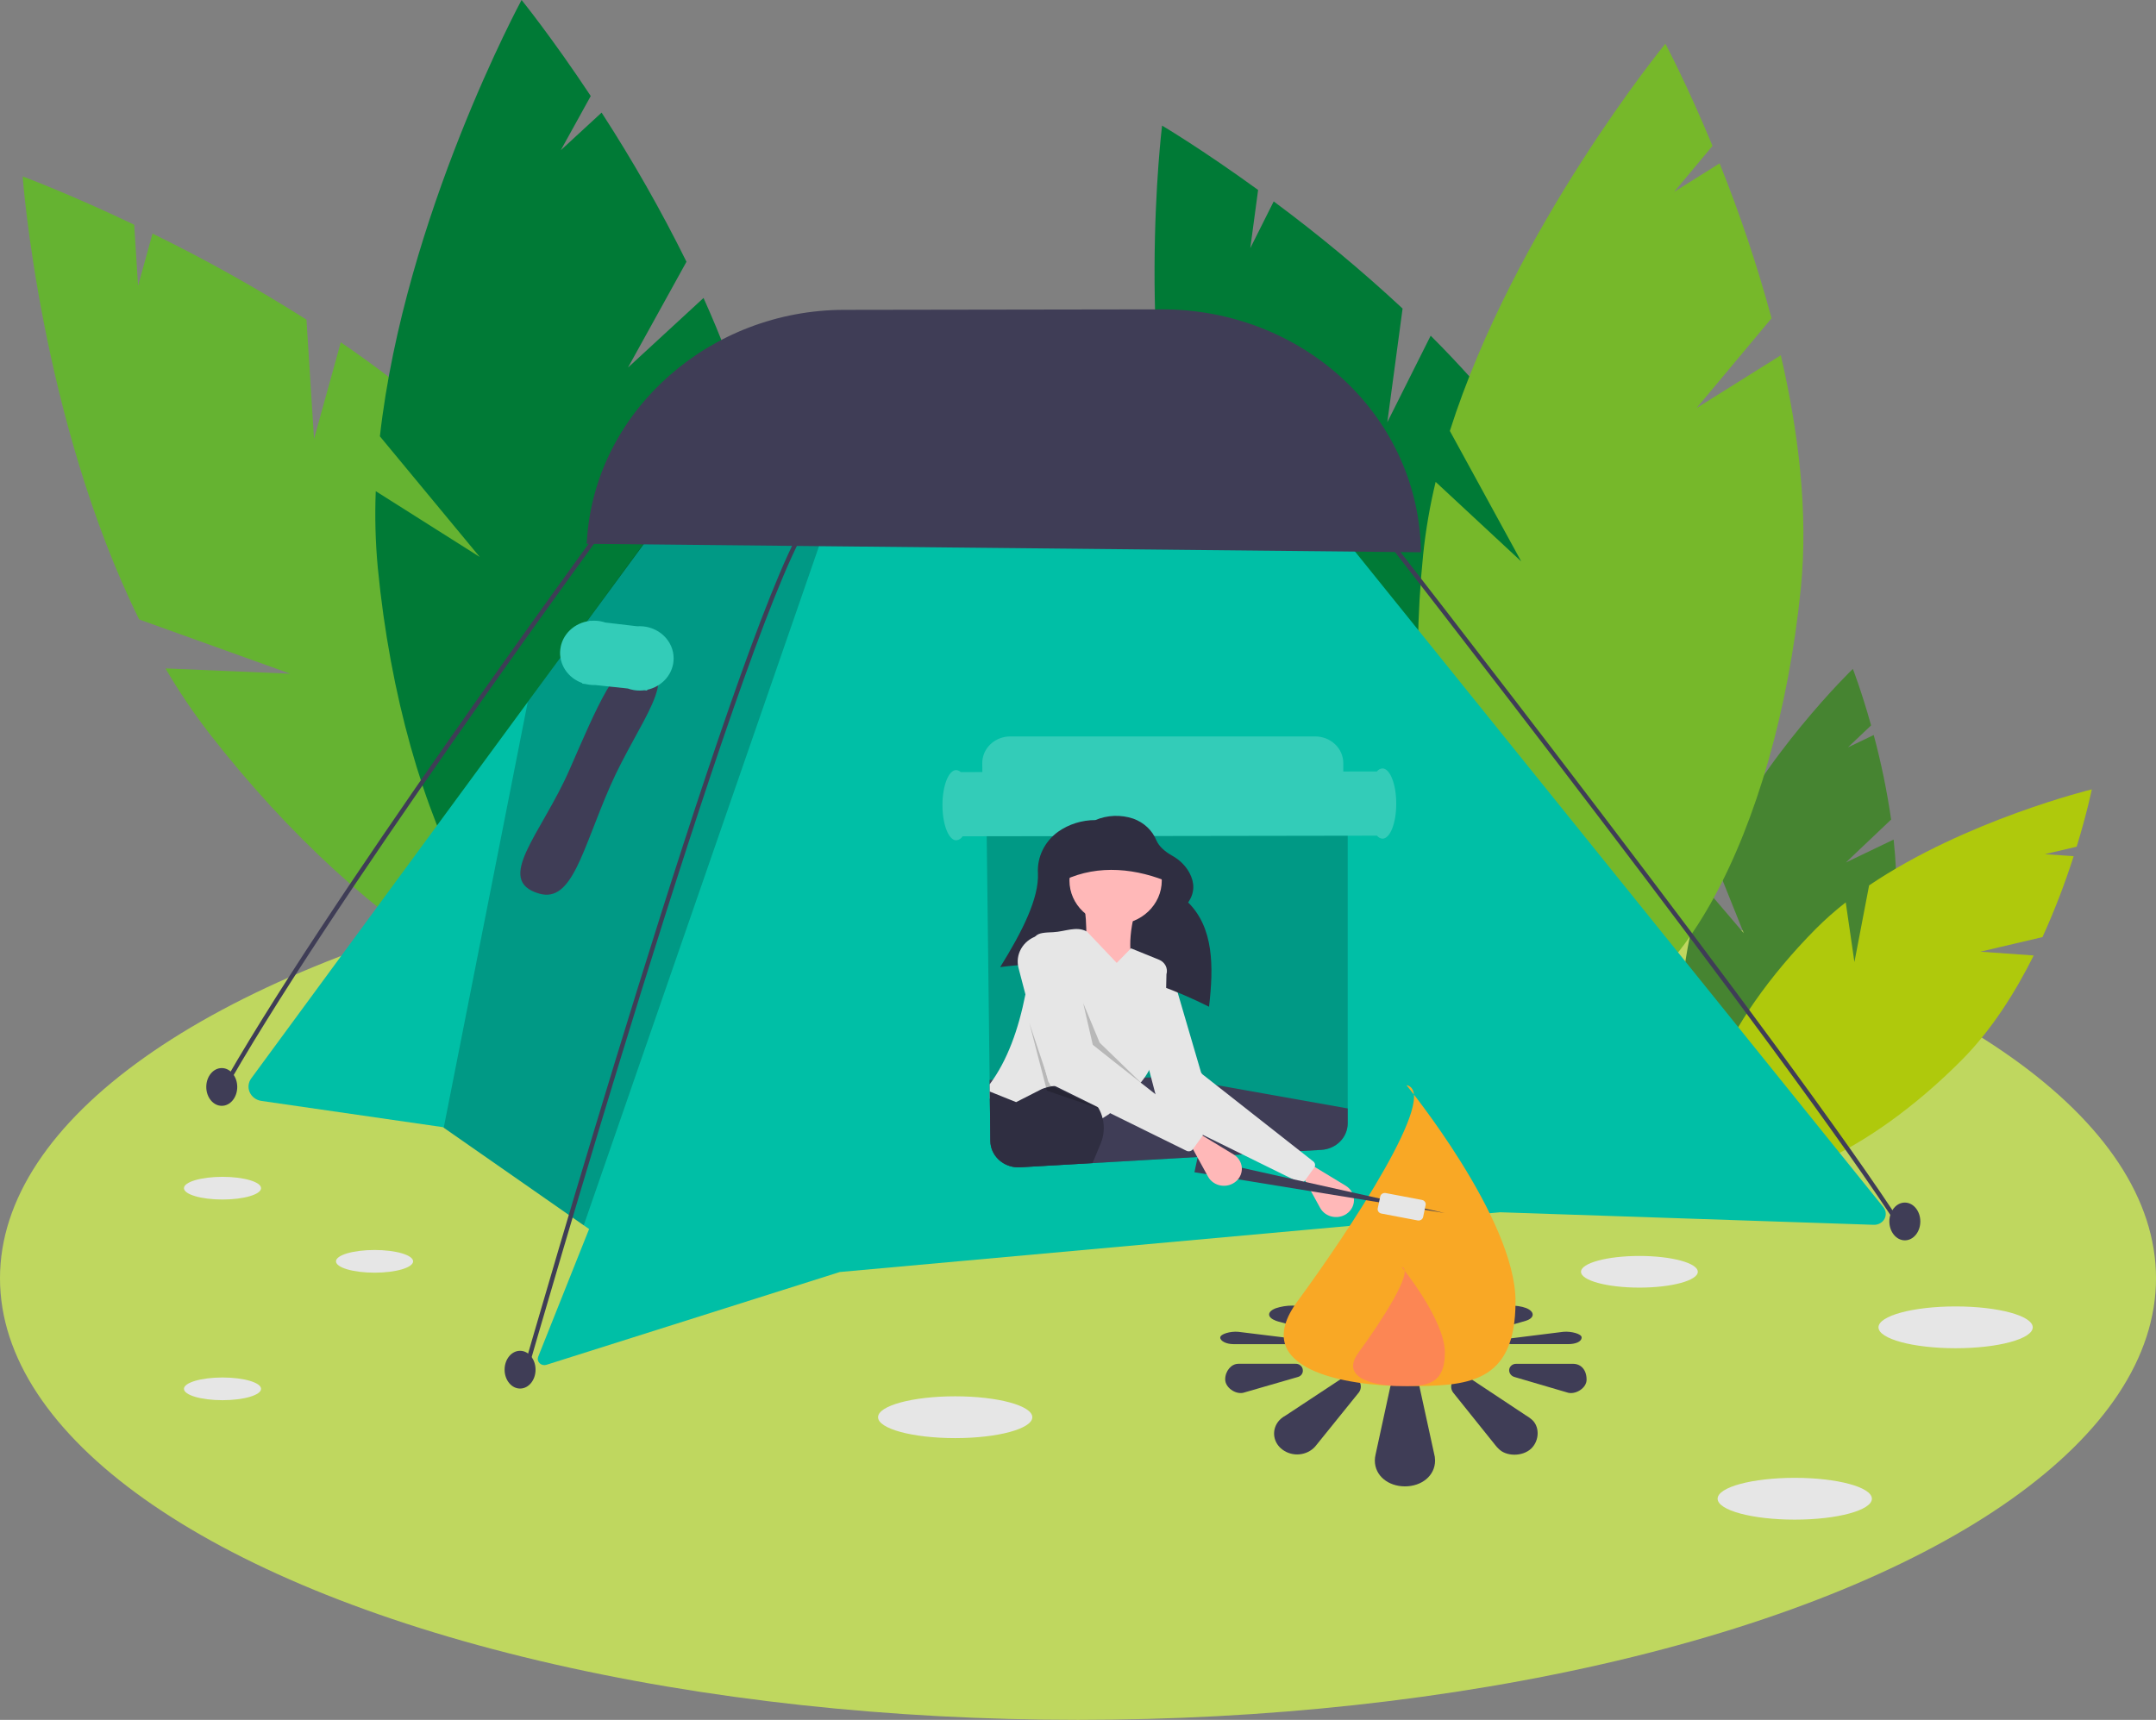 <svg width="485" height="387" viewBox="0 0 485 387" fill="none" xmlns="http://www.w3.org/2000/svg">
<rect x="0" y="0" width="485" height="387" fill="#808080" stroke="none"/>
<ellipse cx="242.5" cy="287.635" rx="242.5" ry="99.365" fill="#BFD75F"/>
<g clip-path="url(#clip0_26_93)">
<path d="M415.238 194.075L425.417 184.411C424.489 178.005 423.182 171.654 421.5 165.388L415.699 168.174L420.911 163.226C418.751 155.497 416.805 150.509 416.805 150.509C416.805 150.509 396.291 170.331 385.689 193.576L392.258 209.963L383.27 199.429C382.245 202.179 381.403 204.988 380.75 207.838C374.263 236.601 378.905 261.927 391.117 264.407C403.329 266.887 418.487 245.581 424.974 216.818C426.985 207.902 426.963 198.142 425.977 188.917L415.238 194.075Z" fill="#468431"/>
<path d="M445.486 214.146L459.464 210.866C462.16 204.927 464.5 198.849 466.475 192.66L459.991 192.2L467.148 190.521C469.509 182.845 470.56 177.62 470.56 177.62C470.56 177.62 442.202 184.528 420.463 199.226L417.159 216.476L415.204 203.05C412.828 204.902 410.577 206.894 408.465 209.013C387.244 230.453 377.42 254.41 386.523 262.523C395.626 270.635 420.209 259.831 441.431 238.391C448.01 231.744 453.308 223.378 457.489 214.998L445.486 214.146Z" fill="#AFC90C"/>
<path d="M312.083 95L315.517 69.427C306.338 60.882 296.659 52.835 286.525 45.324L281.257 55.837L283.016 42.744C270.388 33.575 261.414 28.262 261.414 28.262C261.414 28.262 254.916 80.318 267.375 126.624L297.117 143.885L270.886 138.009C272.702 143.237 274.863 148.351 277.357 153.321C302.671 203.354 340.413 236.069 361.656 226.392C382.9 216.716 379.601 168.311 354.287 118.278C346.439 102.768 334.531 88.225 321.835 75.537L312.083 95Z" fill="#007A36"/>
<path d="M381.649 91.821L398.519 71.614C395.317 59.797 391.415 48.161 386.832 36.761L376.595 43.178L385.233 32.831C379.418 18.789 374.63 9.839 374.63 9.839C374.63 9.839 340.71 51.214 326.149 96.966L342.207 126.329L322.953 108.433C321.66 113.799 320.724 119.237 320.151 124.715C314.564 179.961 329.051 226.478 352.509 228.613C375.966 230.749 399.51 187.694 405.096 132.448C406.828 115.321 404.556 97.031 400.599 79.943L381.649 91.821Z" fill="#76B82A"/>
<path d="M70.645 98.758L68.939 71.926C57.789 64.859 46.228 58.395 34.311 52.564L31.061 64.304L30.188 50.566C15.377 43.495 5.096 39.702 5.096 39.702C5.096 39.702 9.075 94.231 31.301 139.384L65.3 151.597L37.224 150.402C40.153 155.424 43.412 160.266 46.982 164.9C83.14 211.505 128.494 238.081 148.282 224.259C168.07 210.437 154.8 161.451 118.642 114.845C107.433 100.397 92.26 87.688 76.66 77.024L70.645 98.758Z" fill="#65B331"/>
<path d="M141.271 82.704L154.427 58.898C148.732 47.38 142.357 36.176 135.332 25.339L126.154 33.796L132.891 21.607C124.064 8.289 117.33 0 117.33 0C117.33 0 91.03 48.631 85.459 98.184L107.91 125.315L84.527 110.522C84.299 116.257 84.451 122.001 84.983 127.719C90.547 185.349 114.894 230.344 139.363 228.217C163.833 226.09 179.158 177.647 173.594 120.017C171.87 102.151 165.805 83.829 158.26 67.049L141.271 82.704Z" fill="#007A36"/>
<path d="M214.874 323.6C224.456 323.6 232.223 321.494 232.223 318.897C232.223 316.299 224.456 314.193 214.874 314.193C205.292 314.193 197.524 316.299 197.524 318.897C197.524 321.494 205.292 323.6 214.874 323.6Z" fill="#E6E6E6"/>
<path d="M403.736 341.944C413.318 341.944 421.085 339.838 421.085 337.24C421.085 334.642 413.318 332.537 403.736 332.537C394.154 332.537 386.386 334.642 386.386 337.24C386.386 339.838 394.154 341.944 403.736 341.944Z" fill="#E6E6E6"/>
<path d="M439.922 303.375C449.504 303.375 457.271 301.269 457.271 298.672C457.271 296.074 449.504 293.968 439.922 293.968C430.34 293.968 422.572 296.074 422.572 298.672C422.572 301.269 430.34 303.375 439.922 303.375Z" fill="#E6E6E6"/>
<path d="M368.789 289.735C376.044 289.735 381.925 288.14 381.925 286.174C381.925 284.207 376.044 282.612 368.789 282.612C361.534 282.612 355.653 284.207 355.653 286.174C355.653 288.14 361.534 289.735 368.789 289.735Z" fill="#E6E6E6"/>
<path d="M84.257 286.376C89.047 286.376 92.931 285.233 92.931 283.822C92.931 282.412 89.047 281.269 84.257 281.269C79.466 281.269 75.582 282.412 75.582 283.822C75.582 285.233 79.466 286.376 84.257 286.376Z" fill="#E6E6E6"/>
<path d="M50.053 315.067C54.844 315.067 58.728 313.923 58.728 312.513C58.728 311.103 54.844 309.96 50.053 309.96C45.262 309.96 41.378 311.103 41.378 312.513C41.378 313.923 45.262 315.067 50.053 315.067Z" fill="#E6E6E6"/>
<path d="M50.053 269.913C54.844 269.913 58.728 268.77 58.728 267.36C58.728 265.95 54.844 264.807 50.053 264.807C45.262 264.807 41.378 265.95 41.378 267.36C41.378 268.77 45.262 269.913 50.053 269.913Z" fill="#E6E6E6"/>
<path d="M421.518 275.603L337.466 272.781L293.141 276.793L217.413 283.646L188.915 286.224L122.917 307.107C122.652 307.191 122.368 307.202 122.097 307.138C121.825 307.075 121.579 306.94 121.385 306.749C121.192 306.558 121.059 306.319 121.003 306.059C120.947 305.799 120.97 305.53 121.068 305.282L121.073 305.277L132.519 276.553L131.314 275.711L99.817 253.751L99.649 253.633L58.808 247.726C58.233 247.642 57.69 247.421 57.23 247.082C56.77 246.744 56.409 246.301 56.18 245.794C55.951 245.286 55.861 244.732 55.921 244.183C55.98 243.634 56.185 243.108 56.518 242.655L118.719 157.964L151.405 113.469L154.949 108.639L290.92 106.856L423.674 271.643C423.973 272.014 424.154 272.458 424.198 272.923C424.241 273.389 424.144 273.856 423.918 274.271C423.692 274.686 423.346 275.032 422.921 275.267C422.496 275.503 422.01 275.62 421.518 275.603Z" fill="#00BFA6"/>
<path opacity="0.2" d="M186.8 115.512L131.313 275.712L99.82 253.751L118.72 157.966L151.311 113.363L151.404 113.467L186.8 115.512Z" fill="black"/>
<path d="M137.271 176.882C130.975 191.243 128.746 203.239 121.278 201.073C111.054 198.107 121.789 187.617 128.085 173.256C134.381 158.895 138.83 147.878 144.078 149.065C153.863 151.278 143.567 162.52 137.271 176.882Z" fill="#3F3D56"/>
<path d="M151.536 148.135C151.534 147.185 151.335 146.244 150.951 145.366C150.566 144.489 150.002 143.692 149.293 143.021C148.584 142.35 147.742 141.818 146.816 141.456C145.89 141.093 144.898 140.908 143.896 140.909C143.724 140.909 143.554 140.917 143.384 140.928L136.186 140.085C135.36 139.806 134.49 139.664 133.613 139.666C133.371 139.666 133.132 139.679 132.895 139.7L132.618 139.668L132.61 139.732C130.921 139.947 129.357 140.693 128.166 141.85C126.976 143.008 126.228 144.51 126.043 146.118C125.857 147.725 126.244 149.345 127.143 150.72C128.041 152.094 129.399 153.144 130.999 153.7L130.984 153.831L131.692 153.906C132.327 154.063 132.981 154.142 133.637 154.141C133.71 154.141 133.782 154.138 133.854 154.136L141.213 154.918C142.078 155.228 142.995 155.386 143.92 155.384C144.265 155.383 144.61 155.36 144.951 155.315L145.579 155.382L145.582 155.207C147.274 154.846 148.786 153.949 149.868 152.663C150.95 151.377 151.538 149.78 151.536 148.135Z" fill="#00BFA6"/>
<path opacity="0.2" d="M151.536 148.135C151.534 147.185 151.335 146.244 150.951 145.366C150.566 144.489 150.002 143.692 149.293 143.021C148.584 142.35 147.742 141.818 146.816 141.456C145.89 141.093 144.898 140.908 143.896 140.909C143.724 140.909 143.554 140.917 143.384 140.928L136.186 140.085C135.36 139.806 134.49 139.664 133.613 139.666C133.371 139.666 133.132 139.679 132.895 139.7L132.618 139.668L132.61 139.732C130.921 139.947 129.357 140.693 128.166 141.85C126.976 143.008 126.228 144.51 126.043 146.118C125.857 147.725 126.244 149.345 127.143 150.72C128.041 152.094 129.399 153.144 130.999 153.7L130.984 153.831L131.692 153.906C132.327 154.063 132.981 154.142 133.637 154.141C133.71 154.141 133.782 154.138 133.854 154.136L141.213 154.918C142.078 155.228 142.995 155.386 143.92 155.384C144.265 155.383 144.61 155.36 144.951 155.315L145.579 155.382L145.582 155.207C147.274 154.846 148.786 153.949 149.868 152.663C150.95 151.377 151.538 149.78 151.536 148.135Z" fill="white"/>
<path d="M49.667 247.005L48.785 246.566C71.352 205.754 135.179 118.555 135.821 117.679L136.638 118.218C135.996 119.094 72.204 206.245 49.667 247.005Z" fill="#3F3D56"/>
<path d="M118.791 308.167L117.831 307.919C118.296 306.297 164.519 145.418 180.568 118.279L181.435 118.741C165.447 145.779 119.256 306.546 118.791 308.167Z" fill="#3F3D56"/>
<path d="M427.586 276.976C402.943 238.458 309.883 119.166 308.945 117.966L309.745 117.404C310.683 118.605 403.77 237.932 428.436 276.487L427.586 276.976Z" fill="#3F3D56"/>
<path d="M117 312.449C118.923 312.446 120.479 310.542 120.475 308.196C120.471 305.849 118.909 303.95 116.986 303.953C115.062 303.956 113.507 305.86 113.511 308.206C113.515 310.552 115.077 312.452 117 312.449Z" fill="#3F3D56"/>
<path d="M49.893 248.83C51.816 248.827 53.372 246.923 53.368 244.576C53.364 242.23 51.802 240.331 49.878 240.334C47.955 240.336 46.399 242.241 46.403 244.587C46.407 246.933 47.97 248.833 49.893 248.83Z" fill="#3F3D56"/>
<path d="M428.509 279.097C430.432 279.094 431.988 277.189 431.984 274.843C431.98 272.497 430.417 270.597 428.494 270.6C426.571 270.603 425.015 272.507 425.019 274.854C425.023 277.2 426.585 279.099 428.509 279.097Z" fill="#3F3D56"/>
<path d="M131.953 122.365L319.636 124.274C319.506 109.729 313.323 95.823 302.435 85.584C291.548 75.346 276.837 69.605 261.508 69.612L189.881 69.721C159.921 69.767 134.553 91.998 132.128 120.332L131.953 122.365Z" fill="#3F3D56"/>
<path opacity="0.2" d="M296.859 181.232H228.264C227.428 181.232 226.601 181.388 225.831 181.693C225.06 181.999 224.36 182.446 223.773 183.009C223.186 183.573 222.723 184.242 222.411 184.977C222.098 185.712 221.943 186.498 221.953 187.291L222.013 192.05L222.622 243.008L222.632 243.991L222.652 245.614L222.672 247.199L222.786 256.752C222.805 258.306 223.46 259.793 224.612 260.898C225.765 262.003 227.324 262.64 228.962 262.673C229.131 262.673 229.305 262.669 229.478 262.659L245.767 261.719L269.332 260.355L277.65 259.875L279.504 259.767L292.467 259.019H292.472L297.24 258.741C298.844 258.647 300.35 257.976 301.452 256.866C302.553 255.755 303.167 254.288 303.169 252.763V187.22C303.167 185.633 302.502 184.111 301.319 182.988C300.136 181.865 298.532 181.234 296.859 181.232Z" fill="black"/>
<path d="M310.984 172.91C310.736 172.928 310.496 172.999 310.28 173.116C310.064 173.234 309.878 173.395 309.736 173.589L302.177 173.6V171.698C302.176 170.111 301.51 168.589 300.327 167.467C299.144 166.344 297.54 165.713 295.867 165.711H227.272C226.437 165.71 225.61 165.867 224.839 166.172C224.068 166.477 223.369 166.924 222.782 167.488C222.195 168.052 221.732 168.72 221.419 169.455C221.107 170.19 220.951 170.977 220.962 171.769L220.986 173.724L216.112 173.732C215.845 173.462 215.478 173.301 215.088 173.282C213.38 173.284 212.001 176.825 212.008 181.189C212.016 185.553 213.407 189.089 215.115 189.087C215.413 189.056 215.698 188.958 215.947 188.8C216.197 188.642 216.402 188.43 216.547 188.181L309.76 188.039C309.903 188.232 310.09 188.393 310.306 188.51C310.522 188.627 310.763 188.697 311.011 188.715C312.72 188.712 314.099 185.172 314.091 180.807C314.084 176.443 312.693 172.907 310.984 172.91Z" fill="#00BFA6"/>
<path opacity="0.2" d="M310.984 172.91C310.736 172.928 310.496 172.999 310.28 173.116C310.064 173.234 309.878 173.395 309.736 173.589L302.177 173.6V171.698C302.176 170.111 301.51 168.589 300.327 167.467C299.144 166.344 297.54 165.713 295.867 165.711H227.272C226.437 165.71 225.61 165.867 224.839 166.172C224.068 166.477 223.369 166.924 222.782 167.488C222.195 168.052 221.732 168.72 221.419 169.455C221.107 170.19 220.951 170.977 220.962 171.769L220.986 173.724L216.112 173.732C215.845 173.462 215.478 173.301 215.088 173.282C213.38 173.284 212.001 176.825 212.008 181.189C212.015 185.553 213.407 189.089 215.115 189.087C215.413 189.056 215.698 188.958 215.947 188.8C216.197 188.642 216.402 188.43 216.547 188.181L309.76 188.039C309.903 188.232 310.09 188.393 310.306 188.51C310.522 188.627 310.763 188.697 311.011 188.715C312.72 188.712 314.099 185.172 314.091 180.807C314.084 176.443 312.693 172.907 310.984 172.91Z" fill="white"/>
<path d="M303.305 272.83C302.851 273.233 302.305 273.531 301.709 273.7C301.114 273.87 300.485 273.906 299.872 273.807C299.259 273.708 298.678 273.475 298.176 273.127C297.673 272.78 297.263 272.327 296.975 271.803L293.246 265.009L294.73 261.959L302.724 266.814C303.242 267.128 303.677 267.55 303.996 268.048C304.315 268.546 304.51 269.107 304.566 269.687C304.622 270.267 304.538 270.852 304.319 271.397C304.101 271.942 303.754 272.432 303.305 272.83Z" fill="#FFB8B8"/>
<path d="M319.415 312.469C319.326 311.684 318.932 310.959 318.309 310.435C317.687 309.912 316.88 309.628 316.048 309.638C315.291 309.634 314.553 309.87 313.954 310.311C313.355 310.752 312.93 311.37 312.746 312.068L309.443 327.286C309.334 327.731 309.277 328.186 309.274 328.642C309.274 332.074 312.301 334.459 316.048 334.459C319.796 334.459 322.824 332.074 322.824 328.642C322.822 328.093 322.744 327.546 322.59 327.015L319.415 312.469Z" fill="#3F3D56"/>
<path d="M344.397 319.276C344.061 318.996 343.7 318.746 343.317 318.527L330.7 310.16C329.471 309.429 328.159 309.449 327.207 310.333C326.791 310.708 326.527 311.21 326.461 311.751C326.394 312.292 326.53 312.838 326.844 313.294L336.371 325.175C336.588 325.463 336.831 325.733 337.097 325.982C338.748 327.733 342.41 327.83 344.422 325.982C346.407 324.104 346.384 320.757 344.397 319.276Z" fill="#3F3D56"/>
<path d="M353.878 306.882H341.1C340.69 306.867 340.291 307.007 339.989 307.27C339.687 307.533 339.507 307.898 339.488 308.287C339.482 308.645 339.602 308.995 339.829 309.281C340.057 309.567 340.379 309.772 340.744 309.864L352.799 313.403C354.55 313.79 356.909 312.309 356.909 310.46C356.909 308.108 355.53 306.882 353.878 306.882Z" fill="#3F3D56"/>
<path d="M293.073 308.28C293.06 308.081 293.005 307.885 292.911 307.706C292.817 307.527 292.686 307.367 292.527 307.236C292.367 307.105 292.181 307.006 291.981 306.944C291.78 306.882 291.569 306.859 291.358 306.875H278.579C276.97 306.875 275.612 308.525 275.612 310.374C275.612 312.223 277.903 313.79 279.659 313.403L291.895 309.864C292.262 309.783 292.585 309.577 292.802 309.285C293.019 308.993 293.116 308.635 293.073 308.28Z" fill="#3F3D56"/>
<path d="M301.843 310.174L289.222 318.505C288.83 318.714 288.465 318.965 288.134 319.254C287.206 320.072 286.659 321.207 286.613 322.409C286.567 323.611 287.026 324.78 287.889 325.661C287.968 325.741 288.049 325.818 288.134 325.893C289.124 326.78 290.434 327.274 291.796 327.274C293.157 327.274 294.468 326.78 295.458 325.893C295.727 325.648 295.97 325.378 296.183 325.087L305.718 313.274C306.037 312.823 306.176 312.28 306.109 311.741C306.043 311.202 305.775 310.704 305.355 310.336C304.884 309.92 304.273 309.675 303.63 309.645C302.987 309.616 302.354 309.803 301.843 310.174Z" fill="#3F3D56"/>
<path d="M321.475 293.894C321.621 293.69 321.703 293.45 321.709 293.203C321.709 291.744 318.68 290.731 314.933 290.731C311.186 290.731 308.159 291.744 308.159 293.203C308.164 293.405 308.222 293.603 308.328 293.78L311.63 300.247C312.009 300.857 313.373 301.284 314.933 301.279C316.691 301.279 318.152 300.752 318.299 300.076L321.475 293.894Z" fill="#3F3D56"/>
<path d="M343.307 294.333C341.294 293.548 337.633 293.589 335.981 294.333C335.731 294.432 335.489 294.547 335.255 294.677L325.728 299.726C325.081 300.126 325.233 300.655 326.091 300.984C327.219 301.355 328.441 301.381 329.585 301.057L342.202 297.502C342.567 297.414 342.928 297.308 343.282 297.184C345.269 296.554 345.292 295.132 343.307 294.333Z" fill="#3F3D56"/>
<path d="M355.794 300.93C355.794 300.144 353.435 299.515 351.683 299.679L339.629 301.183C338.908 301.279 338.373 301.501 338.373 301.853C338.373 302.205 339.159 302.45 339.984 302.45H352.763C354.414 302.45 355.794 301.929 355.794 300.93Z" fill="#3F3D56"/>
<path d="M290.78 301.183L278.544 299.68C276.787 299.515 274.497 300.181 274.497 300.967C274.497 301.753 275.855 302.454 277.464 302.454H290.243C291.132 302.454 291.958 302.222 291.958 301.857C291.958 301.491 291.577 301.279 290.78 301.183Z" fill="#3F3D56"/>
<path d="M304.239 300.983C305.132 300.648 305.237 300.143 304.602 299.734L295.068 294.714C294.836 294.581 294.594 294.467 294.342 294.371C291.971 293.588 289.39 293.588 287.018 294.371C286.934 294.403 286.852 294.436 286.774 294.47C284.977 295.249 285.086 296.468 287.018 297.193C287.373 297.322 287.737 297.429 288.107 297.511L300.728 301.052C301.877 301.376 303.105 301.351 304.239 300.983Z" fill="#3F3D56"/>
<path d="M340.923 292.847C340.923 311.55 329.938 311.896 316.387 311.896C302.836 311.896 280.588 308.196 291.851 292.847C303.73 276.659 324.109 245.803 316.387 244.168C316.387 244.168 340.923 274.145 340.923 292.847Z" fill="#F9A825"/>
<path opacity="0.5" d="M325.028 304.356C325.028 311.759 320.68 311.896 315.316 311.896C309.952 311.896 301.146 310.431 305.604 304.356C310.306 297.948 318.373 285.734 315.316 285.087C315.316 285.087 325.028 296.953 325.028 304.356Z" fill="#FF6584"/>
<path d="M303.169 249.419V252.763C303.167 254.288 302.553 255.755 301.452 256.865C300.35 257.976 298.844 258.646 297.24 258.741L229.478 262.659C228.625 262.709 227.77 262.593 226.965 262.319C226.16 262.046 225.422 261.62 224.796 261.067C224.171 260.515 223.67 259.847 223.324 259.105C222.978 258.363 222.795 257.562 222.786 256.751L222.622 243.008L263.612 242.377L303.169 249.419Z" fill="#3F3D56"/>
<path d="M292.119 265.984L261.549 250.918C261.408 250.849 261.284 250.752 261.185 250.633C261.087 250.515 261.016 250.378 260.978 250.231L254.347 224.871C253.962 223.4 254.17 221.845 254.929 220.511C255.689 219.178 256.946 218.161 258.454 217.66L260.052 217.129C260.408 217.011 260.786 216.963 261.162 216.989C261.538 217.015 261.905 217.114 262.239 217.28C262.574 217.446 262.869 217.675 263.106 217.953C263.343 218.232 263.518 218.553 263.619 218.898L270.155 241.226C270.216 241.434 270.344 241.621 270.52 241.759L295.427 261.341C295.642 261.51 295.783 261.749 295.822 262.012C295.86 262.274 295.795 262.54 295.637 262.759L293.559 265.641C293.404 265.855 293.172 266.008 292.907 266.071C292.642 266.135 292.362 266.103 292.119 265.984Z" fill="#E6E6E6"/>
<path d="M271.98 226.53C257.153 219.123 241.633 215.404 224.997 217.614C230.012 209.55 233.736 202.094 233.487 196.513C233.38 194.72 233.738 192.929 234.53 191.297C235.322 189.665 236.524 188.243 238.029 187.154C240.453 185.449 243.39 184.529 246.406 184.531C249.1 183.391 252.152 183.276 254.932 184.209C256.113 184.631 257.186 185.284 258.082 186.126C258.978 186.968 259.677 187.98 260.132 189.095C260.701 190.403 261.925 191.548 263.702 192.557C265.347 193.46 266.687 194.789 267.566 196.388C268.736 198.597 268.816 200.821 267.283 203.067C273.024 208.79 273.04 217.389 271.98 226.53Z" fill="#2F2E41"/>
<path d="M250.961 207.994C256.697 207.994 261.347 203.582 261.347 198.139C261.347 192.697 256.697 188.285 250.961 188.285C245.226 188.285 240.576 192.697 240.576 198.139C240.576 203.582 245.226 207.994 250.961 207.994Z" fill="#FFB8B8"/>
<path d="M255.907 219.491L243.79 220.664C244.441 213.942 244.697 207.739 243.79 203.066H255.907C253.606 210.506 253.808 215.808 255.907 219.491Z" fill="#FFB8B8"/>
<path d="M262.397 219.236C262.388 220.267 262.364 221.286 262.328 222.294C262.075 229.509 261.119 236.004 258.511 240.788C257.982 241.778 257.349 242.716 256.623 243.586C256.618 243.595 256.611 243.603 256.603 243.61C256.553 243.676 256.498 243.739 256.439 243.798C255.906 244.426 255.314 245.007 254.669 245.534L249.708 250.472L249.48 250.698L248.032 251.615L240.577 256.328L222.672 247.199L222.652 245.614L222.632 243.991C226.613 238.638 229.096 231.677 230.673 223.752C231.104 221.584 231.471 219.34 231.783 217.035C231.996 215.441 232.185 213.813 232.348 212.162C232.373 211.656 232.554 211.167 232.869 210.756C232.869 210.755 232.869 210.755 232.869 210.754C232.869 210.754 232.87 210.753 232.87 210.753C232.87 210.752 232.871 210.752 232.872 210.752C232.872 210.751 232.873 210.751 232.874 210.751C233.637 209.83 235.154 209.848 236.988 209.754C239.561 209.623 242.094 208.357 244.369 209.552C244.425 209.577 244.48 209.605 244.532 209.637L251.21 216.673L254.278 213.536L254.422 213.39L260.742 215.958C261.388 216.223 261.912 216.701 262.216 217.303C262.52 217.906 262.585 218.592 262.397 219.236Z" fill="#E6E6E6"/>
<path d="M248.305 253.822C248.305 255.021 248.066 256.21 247.601 257.326L245.767 261.719L229.478 262.659C229.305 262.669 229.131 262.673 228.962 262.673C227.324 262.64 225.765 262.003 224.612 260.898C223.46 259.793 222.805 258.306 222.786 256.752L222.672 247.199L222.652 245.614L228.581 247.999L234.361 245.054C234.676 244.926 234.999 244.816 235.327 244.725C235.755 244.596 236.193 244.497 236.636 244.429H236.641C236.854 244.396 237.067 244.367 237.28 244.349C239.73 244.116 242.185 244.747 244.176 246.122C245.339 246.921 246.305 247.952 247.006 249.142C247.06 249.223 247.108 249.308 247.15 249.395C247.544 250.096 247.84 250.842 248.032 251.616C248.212 252.338 248.304 253.079 248.305 253.822Z" fill="#2F2E41"/>
<path opacity="0.2" d="M243.667 225.708L245.833 235.141L258.998 245.887L247.376 234.625L243.667 225.708Z" fill="black"/>
<path opacity="0.2" d="M231.55 230.166L235.507 245.417L247.129 249.406L236.249 244.244L231.55 230.166Z" fill="black"/>
<path d="M263.449 198.726C255.795 195.384 247.141 194.432 239.463 198.022L240.452 189.575L257.267 186.994L263.449 198.726Z" fill="#2F2E41"/>
<path d="M324.98 272.95L268.694 263.775L269.384 260.549L324.98 272.95Z" fill="#3F3D56"/>
<path d="M278.083 265.791C277.629 266.194 277.083 266.492 276.487 266.661C275.891 266.831 275.263 266.867 274.65 266.768C274.037 266.669 273.456 266.436 272.954 266.088C272.451 265.741 272.04 265.288 271.753 264.764L268.024 257.97L269.507 254.92L277.502 259.775C278.019 260.089 278.454 260.511 278.773 261.009C279.093 261.507 279.288 262.068 279.344 262.648C279.4 263.228 279.315 263.813 279.097 264.358C278.878 264.902 278.532 265.393 278.083 265.791Z" fill="#FFB8B8"/>
<path d="M266.897 258.944L236.326 243.879C236.185 243.809 236.061 243.712 235.963 243.594C235.865 243.475 235.794 243.338 235.756 243.192L229.124 217.832C228.74 216.36 228.947 214.806 229.707 213.472C230.467 212.138 231.723 211.121 233.232 210.62L234.829 210.09C235.185 209.971 235.563 209.924 235.94 209.95C236.316 209.976 236.683 210.075 237.017 210.24C237.352 210.406 237.647 210.635 237.884 210.914C238.121 211.192 238.296 211.514 238.397 211.859L244.933 234.186C244.994 234.395 245.121 234.581 245.297 234.719L270.205 254.302C270.42 254.471 270.561 254.71 270.599 254.972C270.638 255.234 270.572 255.501 270.415 255.719L268.336 258.602C268.182 258.816 267.95 258.969 267.685 259.032C267.42 259.095 267.139 259.064 266.897 258.944Z" fill="#E6E6E6"/>
<path d="M318.913 274.62C319.183 274.671 319.463 274.617 319.692 274.472C319.921 274.328 320.081 274.103 320.136 273.847L320.699 271.168C320.754 270.912 320.698 270.645 320.545 270.428C320.392 270.21 320.155 270.059 319.884 270.008L311.714 268.458C311.444 268.408 311.164 268.461 310.935 268.606C310.705 268.751 310.546 268.976 310.492 269.232L309.928 271.91C309.901 272.037 309.901 272.168 309.927 272.295C309.954 272.422 310.006 272.543 310.082 272.651C310.158 272.759 310.255 272.851 310.368 272.923C310.482 272.995 310.609 273.045 310.743 273.071L318.913 274.62Z" fill="#E6E6E6"/>
</g>
<defs>
<clipPath id="clip0_26_93">
<rect width="465.464" height="341.944" fill="white" transform="translate(5.096)"/>
</clipPath>
</defs>
</svg>
